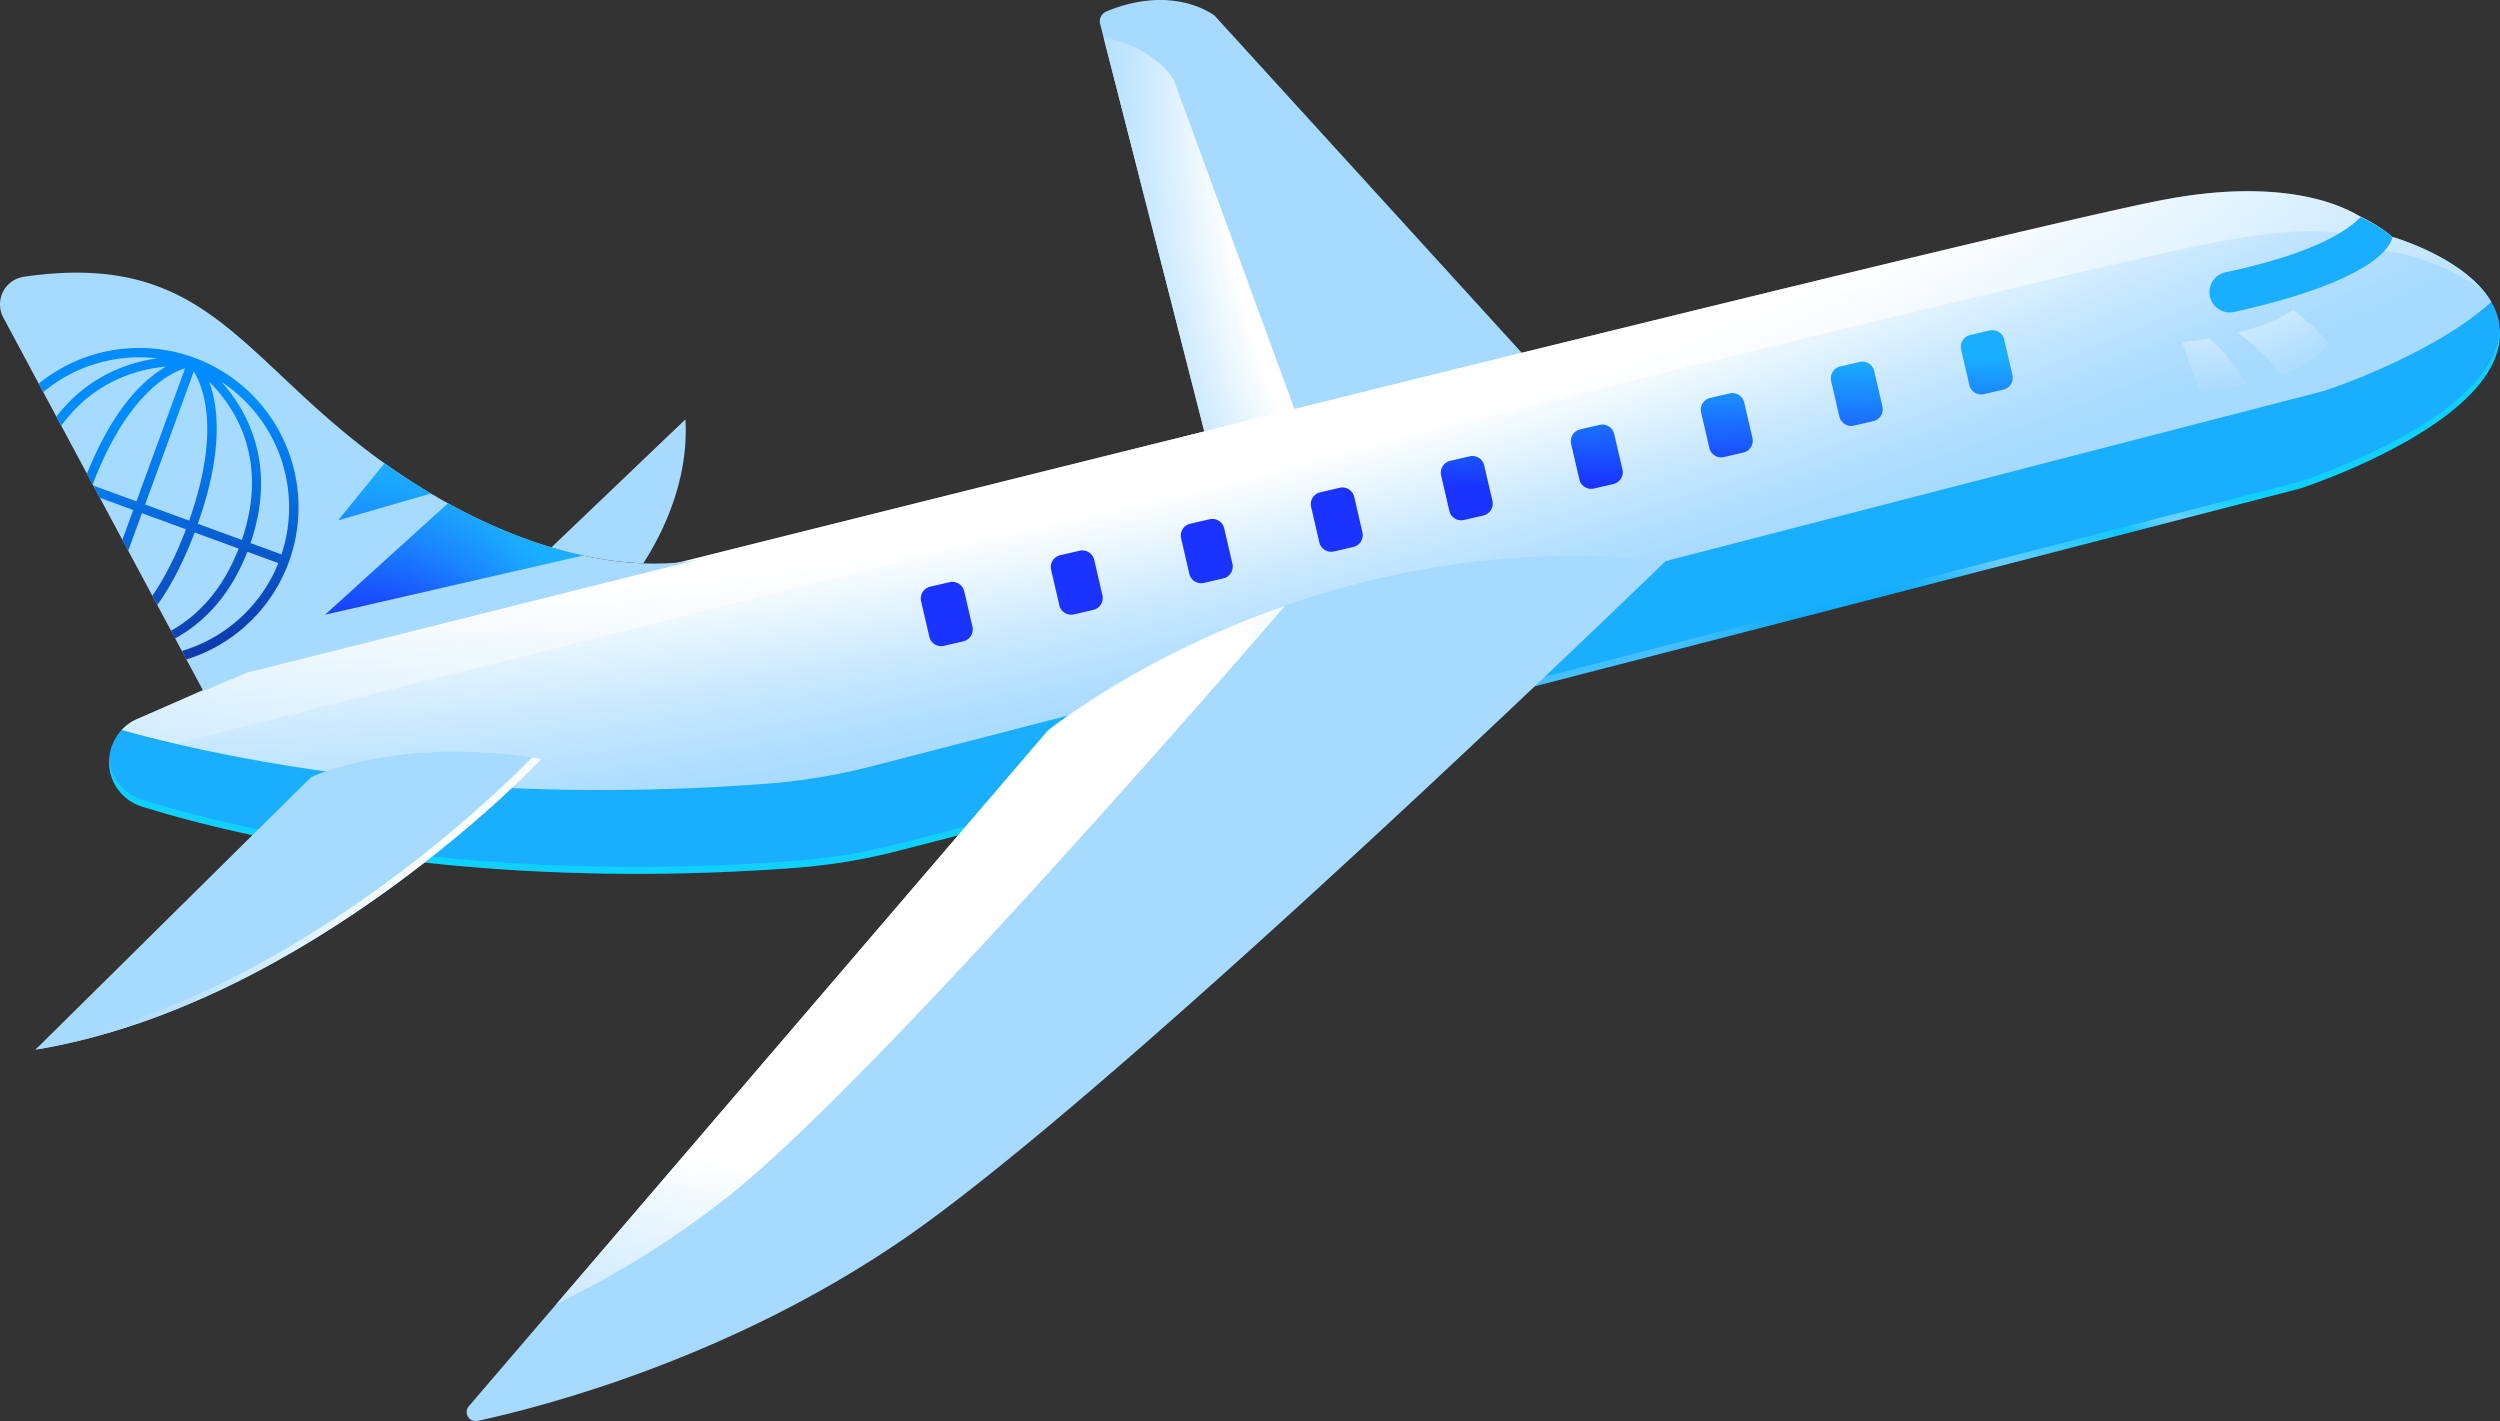 <svg id="Group_119" data-name="Group 119" xmlns="http://www.w3.org/2000/svg" xmlns:xlink="http://www.w3.org/1999/xlink" width="954.439" height="542.556" viewBox="0 0 954.439 542.556">
  <rect x="0" y="0" width="954.439" height="542.556" fill="#333333" stroke="none"/>
  <defs>
    <radialGradient id="radial-gradient" cx="0.184" cy="-0.151" r="1.516" gradientTransform="matrix(1.067, 0.091, -0.073, 0.753, 302.61, 13.201)" gradientUnits="objectBoundingBox">
      <stop offset="0" stop-color="#fff"/>
      <stop offset="0.536" stop-color="#fff"/>
      <stop offset="0.565" stop-color="#f7fcff"/>
      <stop offset="0.76" stop-color="#cbe9ff"/>
      <stop offset="0.912" stop-color="#b0deff"/>
      <stop offset="1" stop-color="#a6daff"/>
    </radialGradient>
    <radialGradient id="radial-gradient-2" cx="0.465" cy="-0.291" r="1.828" gradientTransform="matrix(0.578, 0.825, -0.408, 0.273, 67.99, 34.902)" xlink:href="#radial-gradient"/>
    <radialGradient id="radial-gradient-3" cx="1.269" cy="0.429" r="1.728" gradientTransform="matrix(0.252, 0.993, 0.993, -0.059, 0.815, -0.851)" xlink:href="#radial-gradient"/>
    <radialGradient id="radial-gradient-4" cx="0.515" cy="0.331" r="2.323" gradientTransform="matrix(0.278, -0.212, 0.013, 0.214, 10.066, -1.237)" gradientUnits="objectBoundingBox">
      <stop offset="0" stop-color="#1a33ff"/>
      <stop offset="0.54" stop-color="#1a25ff"/>
      <stop offset="0.688" stop-color="#1a5bff"/>
      <stop offset="0.829" stop-color="#1a88ff"/>
      <stop offset="0.937" stop-color="#1aa3ff"/>
      <stop offset="1" stop-color="#1aaeff"/>
    </radialGradient>
    <radialGradient id="radial-gradient-5" cx="0.49" cy="0.111" r="3.252" gradientTransform="matrix(-0.245, 0.239, 0.013, 0.213, 0.574, -0.044)" xlink:href="#radial-gradient"/>
    <radialGradient id="radial-gradient-7" cx="0.263" cy="-1.117" r="2.585" gradientTransform="matrix(-0.565, 0.053, 0.025, 0.852, 0.385, -0.186)" gradientUnits="objectBoundingBox">
      <stop offset="0" stop-color="#fff"/>
      <stop offset="1" stop-color="#fff" stop-opacity="0"/>
    </radialGradient>
    <radialGradient id="radial-gradient-8" cx="0.522" cy="0.557" r="2.765" gradientTransform="matrix(-0.227, 0.239, 0.012, 0.213, 0.638, 0.323)" xlink:href="#radial-gradient-7"/>
    <radialGradient id="radial-gradient-9" cx="0.485" cy="0.331" r="2.835" gradientTransform="matrix(-0.222, -0.212, -0.011, 0.214, 0.56, 0.378)" gradientUnits="objectBoundingBox">
      <stop offset="0.003" stop-color="#00b4ff" stop-opacity="0.2"/>
      <stop offset="0.004" stop-color="#00b3ff" stop-opacity="0.2"/>
      <stop offset="0.198" stop-color="#00b0ff" stop-opacity="0.369"/>
      <stop offset="0.227" stop-color="#36c3ff" stop-opacity="0.412"/>
      <stop offset="0.293" stop-color="#aeeeff" stop-opacity="0.502"/>
      <stop offset="0.324" stop-color="#dff" stop-opacity="0.537"/>
      <stop offset="0.36" stop-color="#7cdbff" stop-opacity="0.584"/>
      <stop offset="0.397" stop-color="#22b9ff" stop-opacity="0.627"/>
      <stop offset="0.416" stop-color="#00adff" stop-opacity="0.643"/>
      <stop offset="0.479" stop-color="#00adff" stop-opacity="0.69"/>
      <stop offset="0.539" stop-color="#00adff" stop-opacity="0.71"/>
      <stop offset="0.551" stop-color="#18b6ff" stop-opacity="0.733"/>
      <stop offset="0.609" stop-color="#81dcff" stop-opacity="0.839"/>
      <stop offset="0.649" stop-color="#c3f5ff" stop-opacity="0.906"/>
      <stop offset="0.668" stop-color="#dff" stop-opacity="0.929"/>
      <stop offset="0.725" stop-color="#86f6ff" stop-opacity="0.957"/>
      <stop offset="0.778" stop-color="#3eefff" stop-opacity="0.976"/>
      <stop offset="0.816" stop-color="#11eaff" stop-opacity="0.988"/>
      <stop offset="0.835" stop-color="#00e9ff" stop-opacity="0.992"/>
      <stop offset="0.843" stop-color="#1fecff" stop-opacity="0.996"/>
      <stop offset="0.863" stop-color="#6ff4ff" stop-opacity="0.996"/>
      <stop offset="0.879" stop-color="#aafaff"/>
      <stop offset="0.891" stop-color="#cffdff"/>
      <stop offset="0.898" stop-color="#dff"/>
      <stop offset="0.926" stop-color="#90ffff"/>
      <stop offset="0.952" stop-color="#52ffff"/>
      <stop offset="0.974" stop-color="#25ffff"/>
      <stop offset="0.99" stop-color="#0affff"/>
      <stop offset="1" stop-color="aqua"/>
    </radialGradient>
    <radialGradient id="radial-gradient-10" cx="0.434" cy="0.986" r="1.682" gradientTransform="matrix(0.509, -0.708, 0.16, 0.221, 23.8, -10.05)" xlink:href="#radial-gradient"/>
    <radialGradient id="radial-gradient-11" cx="0.407" cy="0.238" r="0.912" gradientTransform="matrix(-0.676, -0.708, -0.866, 0.9, 0.885, 0.315)" xlink:href="#radial-gradient"/>
    <radialGradient id="radial-gradient-12" cx="0.501" cy="0.401" r="1.333" gradientTransform="matrix(-1, 0, 0, 1, 1.002, 0)" gradientUnits="objectBoundingBox">
      <stop offset="0" stop-color="#00b4ff" stop-opacity="0"/>
      <stop offset="0.049" stop-color="#00b3ff" stop-opacity="0.031"/>
      <stop offset="0.126" stop-color="#00b2ff" stop-opacity="0.122"/>
      <stop offset="0.222" stop-color="#00b1ff" stop-opacity="0.267"/>
      <stop offset="0.333" stop-color="#00afff" stop-opacity="0.467"/>
      <stop offset="0.451" stop-color="#00adff" stop-opacity="0.714"/>
      <stop offset="0.617" stop-color="#00cbff" stop-opacity="0.824"/>
      <stop offset="0.789" stop-color="#00e7ff" stop-opacity="0.918"/>
      <stop offset="0.922" stop-color="#00f8ff" stop-opacity="0.976"/>
      <stop offset="1" stop-color="aqua"/>
    </radialGradient>
    <radialGradient id="radial-gradient-13" cx="0.753" cy="0.116" r="1.417" gradientTransform="matrix(0.551, 0.39, -0.177, 0.696, 44.169, 10.799)" xlink:href="#radial-gradient"/>
    <clipPath id="clip-path">
      <path id="Path_66" data-name="Path 66" d="M612.843,337.669l16.716-7.059s72.808-18.3,172.708-43.256c-8.581,1.927-50.735,8.51-110.752-30.174-63.539-40.94-72.564-88.532-147.263-77.676a10.655,10.655,0,0,0-7.783,15.576l76.374,142.589Z" transform="translate(-535.198 -177.935)" fill="none"/>
    </clipPath>
    <radialGradient id="radial-gradient-14" cx="0.049" cy="-0.174" r="1.276" gradientTransform="matrix(-0.271, -0.963, -0.963, 0.271, 0.696, 1.537)" gradientUnits="objectBoundingBox">
      <stop offset="0" stop-color="#1b0275"/>
      <stop offset="0.353" stop-color="#1133a6"/>
      <stop offset="1" stop-color="#008cff"/>
    </radialGradient>
    <linearGradient id="linear-gradient" x1="0.508" y1="0.624" x2="0.493" y2="0.339" gradientUnits="objectBoundingBox">
      <stop offset="0" stop-color="#1a33ff"/>
      <stop offset="1" stop-color="#1aaeff"/>
    </linearGradient>
    <radialGradient id="radial-gradient-15" cx="-0.417" cy="0.694" r="2.093" gradientTransform="matrix(0.587, 0.091, -0.04, 0.753, 66.263, 3.996)" xlink:href="#radial-gradient"/>
    <radialGradient id="radial-gradient-16" cx="1.417" cy="0.694" r="2.136" gradientTransform="matrix(-0.575, 0.091, 0.04, 0.753, 2.129, 0.134)" xlink:href="#radial-gradient"/>
    <radialGradient id="radial-gradient-17" cx="0.172" cy="1.846" r="1.851" gradientTransform="matrix(-0.587, 0, 0, 1, 0.409, 0)" xlink:href="#radial-gradient-4"/>
  </defs>
  <g id="Group_41" data-name="Group 41">
    <g id="Group_36" data-name="Group 36" transform="translate(210.502 160.111)">
      <path id="Path_52" data-name="Path 52" d="M571.844,249.44c7.347-11.418,17.447-31.6,16.076-54.963l-51.167,48.878A141.546,141.546,0,0,0,571.844,249.44Z" transform="translate(-536.754 -194.477)" fill="url(#radial-gradient)"/>
    </g>
    <g id="Group_40" data-name="Group 40">
      <path id="Path_53" data-name="Path 53" d="M604.051,282.591,486.17,153.19s-15.38-12.3-41.246-1.666a4.134,4.134,0,0,0-2.351,5.282L482.415,312.67C523.589,302.453,564.805,292.258,604.051,282.591Z" transform="translate(-22.439 -147.193)" fill="url(#radial-gradient-2)"/>
      <path id="Path_54" data-name="Path 54" d="M506.682,302.592,468.039,151.416c19.679,3.545,26.782,16.186,26.782,16.186L541.182,294.04Q523.968,298.3,506.682,302.592Z" transform="translate(-46.707 -137.115)" fill="url(#radial-gradient-3)"/>
      <path id="Path_55" data-name="Path 55" d="M1203.794,185.651s-25.77-24.6-84.345-14.056S384.917,352,384.917,352L343.1,369.667A17.837,17.837,0,0,0,332.2,386.1h0a17.8,17.8,0,0,0,12.479,17.015c31.68,9.932,121.9,33.09,249.952,23.389a225.169,225.169,0,0,0,39.323-6.587l534.7-138.2s63.931-20.608,74.729-50.554C1254.6,200.039,1203.794,185.651,1203.794,185.651Z" transform="translate(-290.557 -95.234)" fill="url(#radial-gradient-4)"/>
      <path id="Path_56" data-name="Path 56" d="M620.161,388.135a233.317,233.317,0,0,1-40.718,6.817c-118.453,8.975-205.607-9.194-246.258-20.508a17.8,17.8,0,0,1,6.066-4.259l41.416-18.194s675.2-170.179,734.53-180.409c35.519-6.392,59.363-1,72.2,6.613,8.494,4.08,12.549,7.974,12.549,7.974s28.085,7.964,37.873,24.847c-22.912,20.761-63.942,34-63.942,34Z" transform="translate(-286.71 -95.753)" fill="url(#radial-gradient-5)"/>
      <path id="Path_57" data-name="Path 57" d="M620.161,388.135a233.317,233.317,0,0,1-40.718,6.817c-118.453,8.975-205.607-9.194-246.258-20.508a17.8,17.8,0,0,1,6.066-4.259l41.416-18.194s675.2-170.179,734.53-180.409c35.519-6.392,59.363-1,72.2,6.613,8.494,4.08,12.549,7.974,12.549,7.974s28.085,7.964,37.873,24.847c-22.912,20.761-63.942,34-63.942,34Z" transform="translate(-286.71 -95.753)" fill="url(#radial-gradient-5)"/>
      <path id="Path_58" data-name="Path 58" d="M393.795,182.189l.07-.06c9.227,6.836,13.234,12.379,13.234,12.379l.142.071c-.677,1.866-3.793,7.29-17.594,12.25A94.183,94.183,0,0,0,372.781,190.8C380.922,188.765,388.347,185.991,393.795,182.189Zm-31.81,10.846a63.657,63.657,0,0,1,14.054,17.611c-5.063,1.111-10.935,2.127-17.757,2.981L351.59,194.5C355.037,194.109,358.521,193.621,361.985,193.035Z" transform="translate(481.545 -63.833)" fill="url(#radial-gradient-7)"/>
      <path id="Path_59" data-name="Path 59" d="M1197.6,191.656c-13.588-8.053-24.9-10.512-62.491-3.746-62.788,10.829-777.345,190.927-777.345,190.927l-2.418,1.063c-8.165-1.9-15.349-3.754-21.466-5.456a17.812,17.812,0,0,1,6.065-4.259l41.414-18.194s675.2-170.179,734.531-180.409c35.517-6.392,59.362-1,72.2,6.613,8.494,4.08,12.551,7.974,12.551,7.974s24.223,6.888,35.51,21.4C1226.451,199.6,1208.862,192.262,1197.6,191.656Z" transform="translate(-287.407 -95.753)" fill="url(#radial-gradient-8)"/>
      <path id="Path_60" data-name="Path 60" d="M344.687,363.788c31.683,9.931,121.9,33.089,249.955,23.385a225.4,225.4,0,0,0,39.323-6.583l534.7-138.2s63.933-20.612,74.729-50.554a26.341,26.341,0,0,0,1.545-7.484,25.186,25.186,0,0,1-1.545,10.121c-10.8,29.949-74.729,50.557-74.729,50.557l-534.7,138.2a225.1,225.1,0,0,1-39.323,6.586c-128.051,9.7-218.272-13.456-249.955-23.388A17.8,17.8,0,0,1,332.21,349.41c0-.464.064-.914.1-1.371A17.758,17.758,0,0,0,344.687,363.788Z" transform="translate(-290.566 -58.54)" opacity="0.43" fill="url(#radial-gradient-9)"/>
      <path id="Path_61" data-name="Path 61" d="M884.007,211.847S676.771,413,593.555,470.345c-65.665,45.26-136.237,63.907-163.079,69.759a3.462,3.462,0,0,1-3.16-5.849l220.77-257.582S745.979,196.389,884.007,211.847Z" transform="translate(-248.117 2.364)" fill="url(#radial-gradient-10)"/>
      <path id="Path_62" data-name="Path 62" d="M656.667,263.267s34.2-28.03,90.654-47.778C715.61,252.183,590.183,396.1,536.265,439.762a352.886,352.886,0,0,1-67.087,42.259Z" transform="translate(-256.703 15.771)" fill="url(#radial-gradient-11)"/>
      <g id="Group_39" data-name="Group 39" transform="translate(0 104.096)">
        <path id="Path_63" data-name="Path 63" d="M534.712,210.128h0v0Z" transform="translate(-266.004 -101.118)" fill="url(#radial-gradient-12)"/>
        <path id="Path_64" data-name="Path 64" d="M612.843,337.669l16.716-7.059s72.808-18.3,172.708-43.256c-8.581,1.927-50.735,8.51-110.752-30.174-63.539-40.94-72.564-88.532-147.263-77.676a10.655,10.655,0,0,0-7.783,15.576l76.374,142.589Z" transform="translate(-535.198 -177.935)" fill="url(#radial-gradient-13)"/>
        <g id="Group_38" data-name="Group 38">
          <g id="Group_37" data-name="Group 37" clip-path="url(#clip-path)">
            <path id="Path_65" data-name="Path 65" d="M662.138,190.122a60.834,60.834,0,1,1-78.025,36.241A60.9,60.9,0,0,1,662.138,190.122ZM588.115,225.95l11.834,4.328c11.536-29.642,33.729-37.827,48.16-39.865A57.33,57.33,0,0,0,588.115,225.95Zm73.965-30.536-18.573,50.792,16.81,6.146C672.46,218.019,665.659,201.153,662.079,195.414Zm-19.787,54.1-18.572,50.788c6.447-2.076,22.521-10.581,35.388-44.641ZM620.41,299.1,638.979,248.3l-16.806-6.146C610.028,276.5,616.83,293.364,620.41,299.1Zm19.786-54.1,18.583-50.822c-6.409,2-22.444,10.375-35.4,44.676Zm23.434,8.57,16.81,6.145c10.659-31.172-3.093-51.128-12.5-60.391C671.379,208.474,673.577,225.468,663.63,253.564Zm-1.209,3.312c-10.522,27.881-23.165,39.451-31.7,44.232,13.159-1.012,36.539-7.389,48.5-38.086Zm-43.565-15.929L602.048,234.8c-10.664,31.172,3.093,51.126,12.5,60.391C611.111,286.036,608.914,269.041,618.855,240.947Zm1.212-3.311C630.49,210.01,643,198.4,651.525,193.538c-13.217,1.2-36.5,7.818-48.265,37.951Zm52.6-38.244c9.713,10.867,21.388,31.437,11.084,61.53l11.834,4.328A57.337,57.337,0,0,0,672.668,199.392Zm21.707,69.169-11.829-4.327C671,293.874,648.81,302.06,634.38,304.1A57.332,57.332,0,0,0,694.375,268.561Zm-84.551,26.558c-9.713-10.866-21.393-31.438-11.087-61.531L586.9,229.262A57.335,57.335,0,0,0,609.825,295.118Z" transform="translate(-588.107 -157.692)" fill="url(#radial-gradient-14)"/>
          </g>
        </g>
      </g>
      <path id="Path_67" data-name="Path 67" d="M744.992,216.693l7.4-1.712a4.644,4.644,0,0,1,5.574,3.477l3.136,13.534a4.648,4.648,0,0,1-3.479,5.577l-7.4,1.714a4.647,4.647,0,0,1-5.573-3.477l-3.136-13.535A4.648,4.648,0,0,1,744.992,216.693ZM695.361,228.7l7.4-1.713a4.65,4.65,0,0,1,5.577,3.477L711.469,244a4.647,4.647,0,0,1-3.477,5.576l-7.4,1.715a4.643,4.643,0,0,1-5.573-3.478l-3.138-13.534A4.645,4.645,0,0,1,695.361,228.7Zm-49.635,12.01,7.4-1.714a4.649,4.649,0,0,1,5.577,3.478l3.131,13.535a4.64,4.64,0,0,1-3.478,5.576l-7.4,1.712a4.646,4.646,0,0,1-5.576-3.477l-3.133-13.534A4.648,4.648,0,0,1,645.727,240.714ZM596.1,252.725l7.4-1.714a4.644,4.644,0,0,1,5.572,3.481l3.137,13.532a4.65,4.65,0,0,1-3.479,5.576l-7.4,1.714a4.645,4.645,0,0,1-5.575-3.478L592.618,258.3A4.648,4.648,0,0,1,596.1,252.725Zm-49.633,12.01,7.4-1.713a4.649,4.649,0,0,1,5.577,3.481l3.13,13.53a4.646,4.646,0,0,1-3.477,5.577l-7.4,1.713a4.647,4.647,0,0,1-5.577-3.476l-3.135-13.536A4.647,4.647,0,0,1,546.463,264.735ZM496.83,276.75l7.4-1.718a4.649,4.649,0,0,1,5.578,3.481l3.132,13.532a4.642,4.642,0,0,1-3.479,5.576l-7.4,1.714a4.65,4.65,0,0,1-5.578-3.479l-3.133-13.534A4.646,4.646,0,0,1,496.83,276.75ZM447.2,288.759l7.4-1.716a4.644,4.644,0,0,1,5.572,3.48l3.136,13.535a4.643,4.643,0,0,1-3.477,5.574l-7.4,1.713a4.646,4.646,0,0,1-5.576-3.478l-3.134-13.534A4.647,4.647,0,0,1,447.2,288.759Zm-49.635,12.012,7.4-1.714a4.646,4.646,0,0,1,5.579,3.477l3.132,13.535a4.644,4.644,0,0,1-3.479,5.573l-7.4,1.713a4.641,4.641,0,0,1-5.57-3.478l-3.139-13.534A4.646,4.646,0,0,1,397.561,300.771Zm-49.629,12.01,7.4-1.713a4.651,4.651,0,0,1,5.578,3.477l3.134,13.534a4.648,4.648,0,0,1-3.481,5.575l-7.4,1.713a4.649,4.649,0,0,1-5.579-3.477l-3.131-13.534A4.646,4.646,0,0,1,347.932,312.781ZM842.484,192.74c13.692-2.838,40.41-9.61,51.53-21.024l.049-.054c8.084,3.893,11.977,7.561,11.977,7.561l.122.037c-.461,2.857-5.563,16.437-60.332,28.629a7.757,7.757,0,1,1-3.346-15.148Z" transform="translate(7.198 -88.805)" fill="url(#linear-gradient)"/>
    </g>
    <path id="Path_68" data-name="Path 68" d="M746.187,234.757s-88.109,93.66-193.162,110.973l105.2-104.009S691.753,225.566,746.187,234.757Z" transform="translate(-539.483 54.998)" fill="url(#radial-gradient-15)"/>
    <path id="Path_69" data-name="Path 69" d="M742.51,232.6c1.237.19,2.4.332,3.677.549,0,0-88.109,93.659-193.162,110.974l1.928-1.674C656.527,323.048,740.829,234.373,742.51,232.6Z" transform="translate(-539.483 56.604)" fill="url(#radial-gradient-16)"/>
  </g>
  <path id="Path_70" data-name="Path 70" d="M571.043,199.425c3.051,2.17,6.192,4.335,9.52,6.478,2.777,1.791,5.5,3.454,8.2,5.056L553.34,221.2Zm24.231,15.264c19.7,10.881,37.1,16.853,51.548,19.962l-98.483,22.582Z" transform="translate(-424.245 -22.559)" fill="url(#radial-gradient-17)"/>
</svg>
